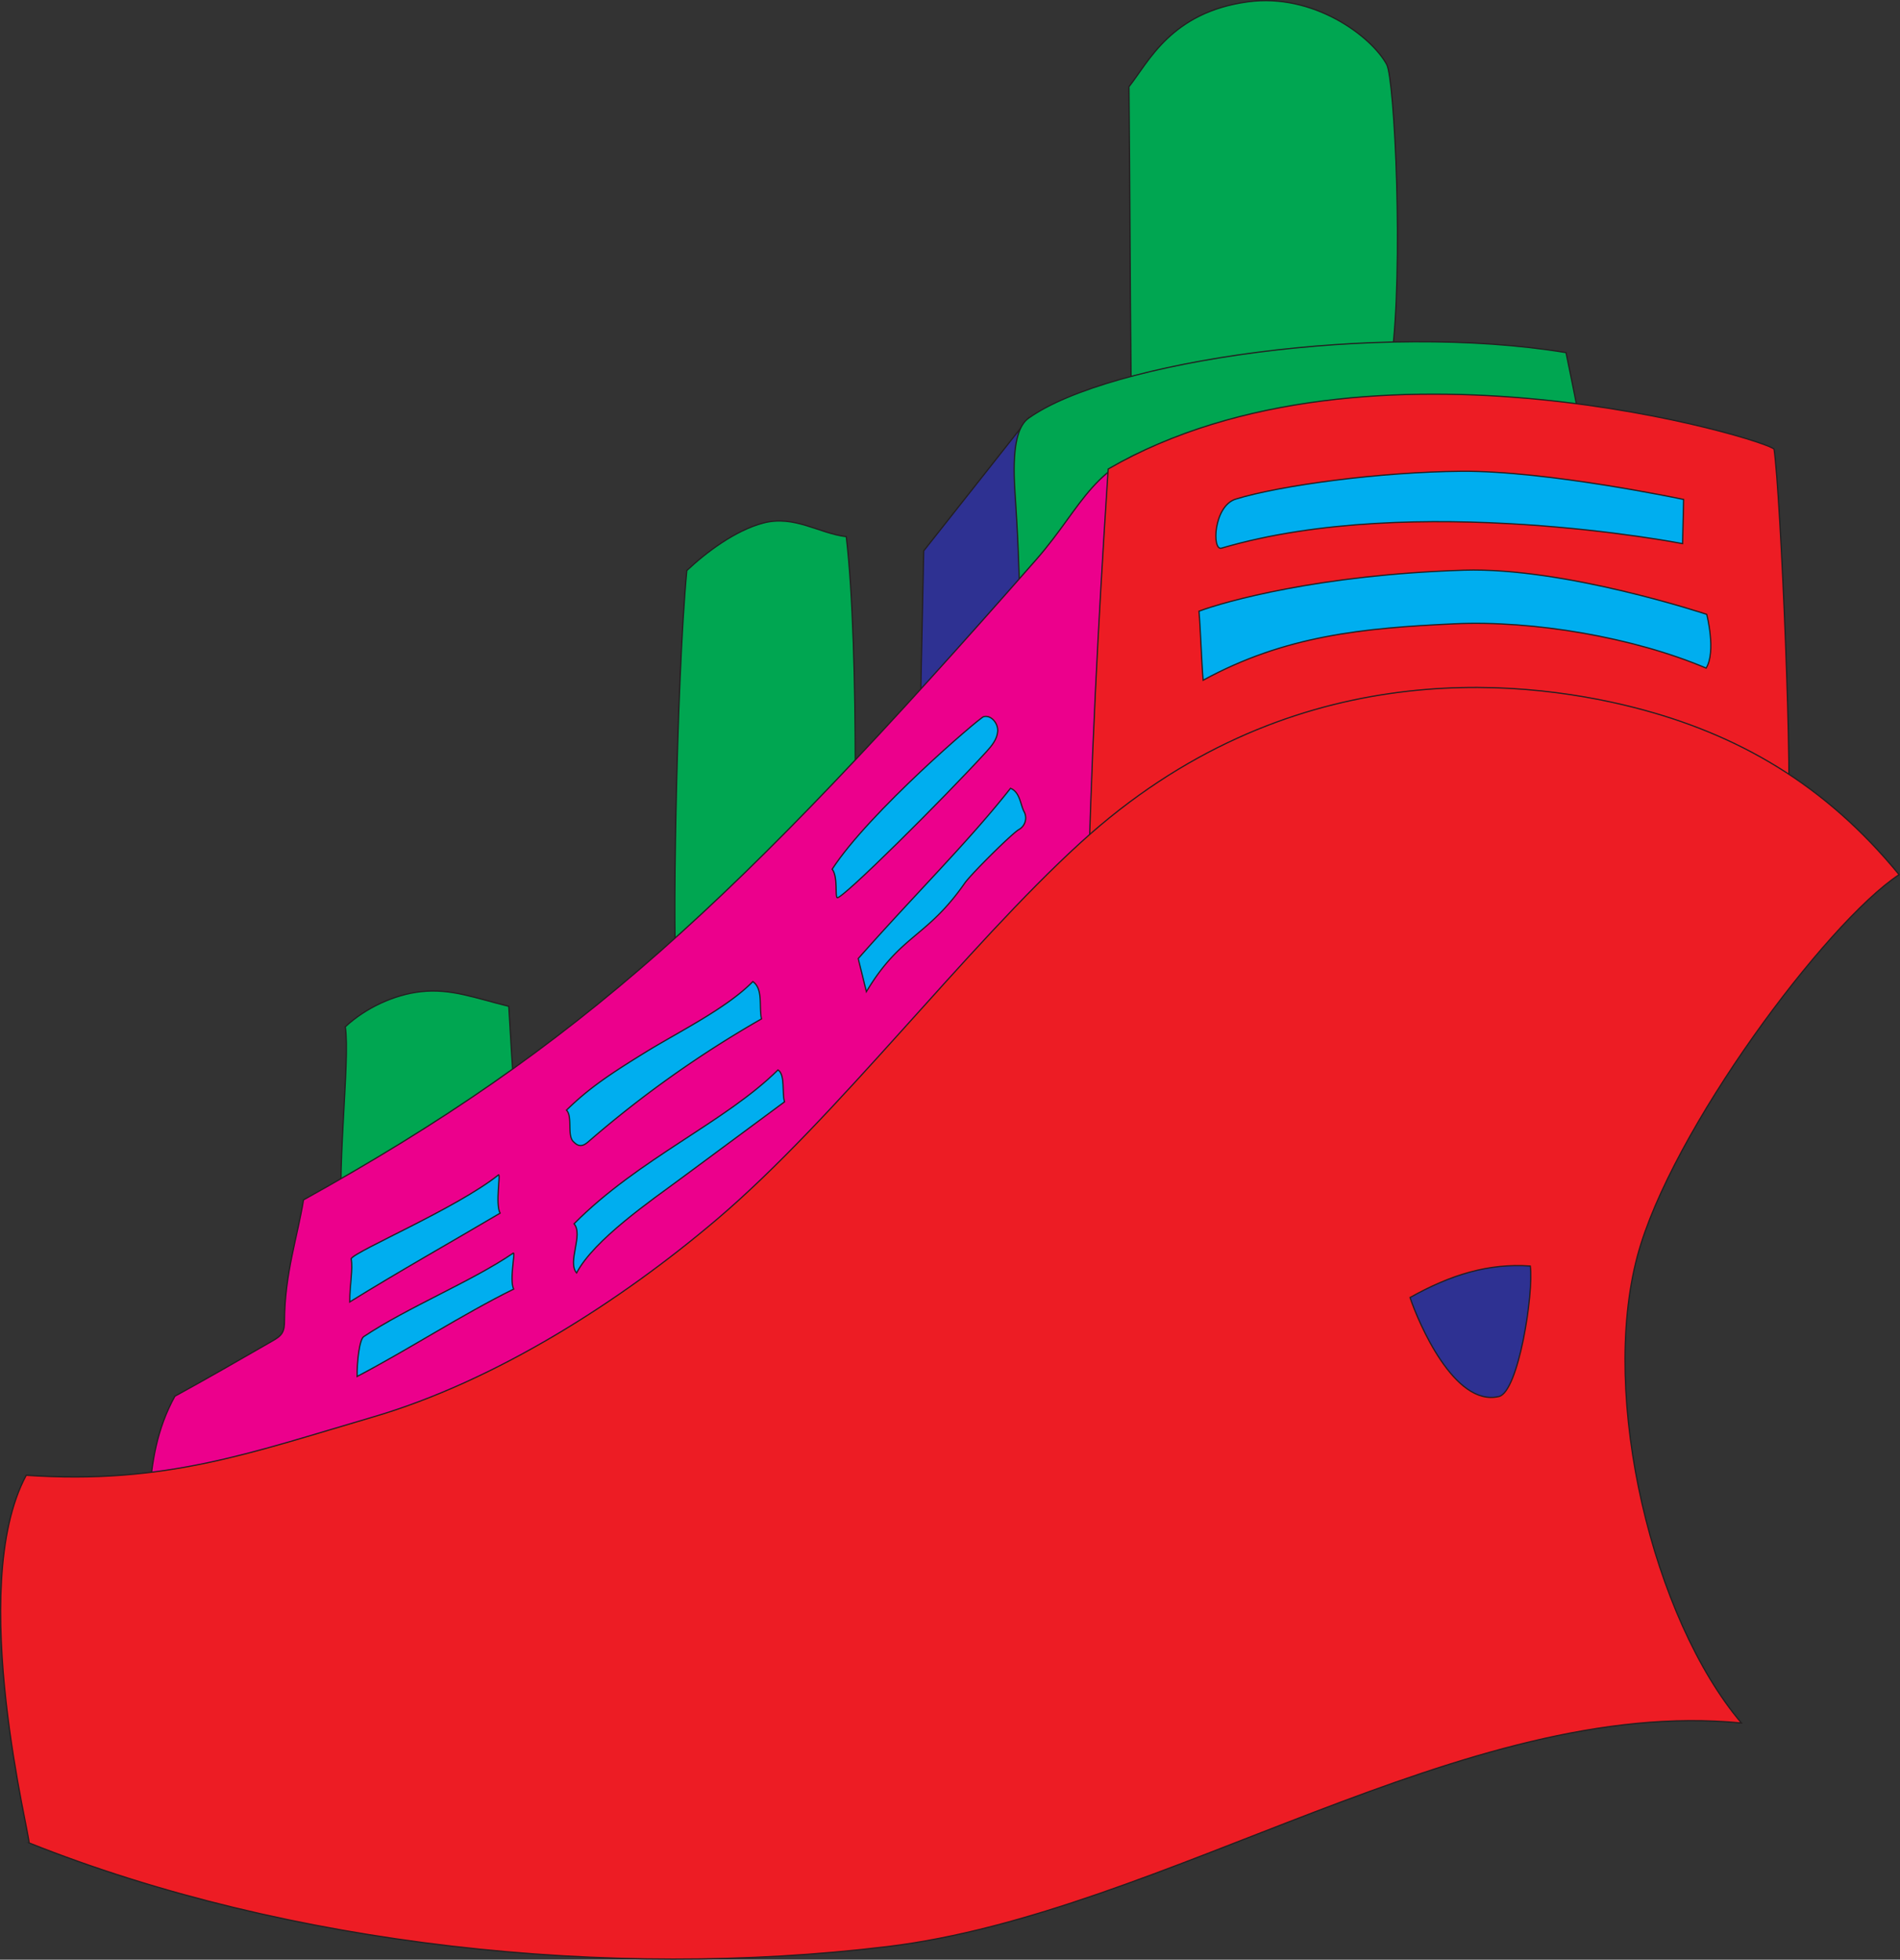 <svg id="Layer_1" data-name="Layer 1" xmlns="http://www.w3.org/2000/svg" width="1555.907" height="1604.826" viewBox="0 0 1555.907 1604.826">
  <rect x="0" y="0" width="1555.907" height="1604.826" fill="#333333" stroke="none"/>
  <g>
    <path d="M1005.169,1010.033c15.645-14.75,39.563-32.829,62.576-38.885,25.477-6.704,45.59,8.485,67.988,11.167,11.124,93.861,6.975,301.092,4.827,303.871-2.006,2.595-139.694,50.321-143.702,48.258C993.167,1332.543,996.296,1102.553,1005.169,1010.033Z" transform="translate(-442.72 -542.823)" style="fill: #00a651;stroke: #231f20;stroke-miterlimit: 10"/>
    <path d="M1525.879,1956.57l-28.409-11.622" transform="translate(-442.72 -542.823)" style="fill: #fff;stroke: #231f20;stroke-miterlimit: 10"/>
    <path d="M725.484,1383.686c16.43-15.371,40.086-26.392,62.019-28.78,24.804-2.7,44.249,5.291,71.842,11.995,7.473,127.007,0-13.605,7.269,108.414-32.381,4.494-111.719,69.999-142.957,80.452C717.281,1506.311,729.715,1412.563,725.484,1383.686Z" transform="translate(-442.72 -542.823)" style="fill: #00a651;stroke: #231f20;stroke-miterlimit: 10"/>
    <path d="M1519.066,1982.674a63.095,63.095,0,0,0-26.245-19.654" transform="translate(-442.72 -542.823)" style="fill: #fff;stroke: #231f20;stroke-miterlimit: 10"/>
    <polygon points="756.43 451.12 842.246 342.509 842.246 504.754 753.748 579.843 756.43 451.12" style="fill: #2e3192;stroke: #231f20;stroke-miterlimit: 10"/>
    <path d="M1367.216,613.852c.866,84.341.877,155.325,1.743,239.667,57.847,11.011,212.81-12.964,213.232-16.135,10.03-75.443,2.653-229.777-3.904-241.793-12.816-23.486-60.204-58.483-113.472-51.318C1401.589,552.777,1383.284,593.673,1367.216,613.852Z" transform="translate(-442.72 -542.823)" style="fill: #00a651;stroke: #231f20;stroke-miterlimit: 10"/>
    <path d="M1725.125,831.587c13.054,63.13,31.478,151.717,23.781,231.186-95.354-1.36-232.357,4.094-326.559,18.929-31.882,5.021-64.229,11.824-91.933,28.384s-50.342,44.589-52.75,76.774c.932-77.453,1.862-155-3.223-232.292-1.233-18.747-4.764-58.317,10.525-69.237C1350.668,838.401,1571.912,806.22,1725.125,831.587Z" transform="translate(-442.72 -542.823)" style="fill: #00a651;stroke: #231f20;stroke-miterlimit: 10"/>
    <path d="M1403.245,904.52c-66.23,16.192-72.693,51.828-112.212,96.854-246.941,281.349-372.76,398.008-599.76,524.052-4.731,29.567-15.375,60.317-15.58,98.959-.018,3.409-.153,6.989-1.871,9.933-1.743,2.986-4.873,4.841-7.87,6.567-26.883,15.479-53.767,30.958-80.006,45.321-29.499,53.286-17.398,110.249-26.097,165.374q445.677-199.37,894.886-390.717C1450.673,1384.663,1416.682,940.3,1403.245,904.52Z" transform="translate(-442.72 -542.823)" style="fill: #ec008c;stroke: #231f20;stroke-miterlimit: 10"/>
    <path d="M933.174,1491.703" transform="translate(-442.72 -542.823)" style="fill: #fff;stroke: #231f20;stroke-miterlimit: 10"/>
    <path d="M1895.509,910.808c-.978-6.522-330.932-107.874-545.287,16.09-8.463,129.175-13.962,238.876-17.187,368.288,83.999,18.595,163.074-45.857,247.915-60.129,102.303-17.21,222.984.467,325.287-16.743C1911.599,1195.073,1900.872,946.565,1895.509,910.808Z" transform="translate(-442.72 -542.823)" style="fill: #ed1c24;stroke: #231f20;stroke-miterlimit: 10"/>
    <path d="M912.811,1544.991c7.806,9.122-5.732,31.153,2.074,40.275,14.259-27.199,61.102-59.313,85.784-77.585l84.536-62.583c-2.286-6.818.72-22.311-5.393-26.099C1036.392,1461.932,965.799,1491.564,912.811,1544.991Z" transform="translate(-442.72 -542.823)" style="fill: #00aeef;stroke: #231f20;stroke-miterlimit: 10"/>
    <path d="M1145.515,1327.819l6.689,27.146c27.991-46.93,49.228-43.992,80.467-88.826,5.321-7.637,38.851-40.862,44.372-43.947a10.87,10.87,0,0,0,4.349-14.565c-3.092-5.694-3.355-16.174-11.177-19.258C1235.892,1232.051,1192.657,1274.398,1145.515,1327.819Z" transform="translate(-442.72 -542.823)" style="fill: #00aeef;stroke: #231f20;stroke-miterlimit: 10"/>
    <path d="M1124.182,1254.612c4.925,6.154,2.163,22.791,4.121,23.366,4.245,1.246,86.391-80.441,122.263-119.671,4.36-4.768,8.762-10.196,9.174-16.67s-5.363-13.573-11.578-11.899C1244.875,1130.622,1154.441,1207.953,1124.182,1254.612Z" transform="translate(-442.72 -542.823)" style="fill: #00aeef;stroke: #231f20;stroke-miterlimit: 10"/>
    <path d="M906.59,1451.964c5.217,5.082.378,20.607,5.595,25.689,1.505,1.467,3.2,3.024,5.394,3.259,2.78.298,5.207-1.607,7.237-3.371a890.694,890.694,0,0,1,141.504-100.34c-2.307-9.849,1.621-24.371-7.091-30.559-21.321,21.815-60.627,41.114-87.214,57.446C941.984,1422.535,924.873,1434.094,906.59,1451.964Z" transform="translate(-442.72 -542.823)" style="fill: #00aeef;stroke: #231f20;stroke-miterlimit: 10"/>
    <path d="M730.301,1573.55c1.577,9.067-1.183,20.894-1.183,35.48,38.254-23.805,84.331-49.779,123.124-72.723-4.083-7.337.62-32.893-1.308-31.353C816.985,1532.078,733.849,1567.242,730.301,1573.55Z" transform="translate(-442.72 -542.823)" style="fill: #00aeef;stroke: #231f20;stroke-miterlimit: 10"/>
    <path d="M1442.998,991.717c158.041-46.546,377.579-3.718,377.579-3.718l.854-36.167s-111.54-23.629-182.043-23.059c-66.315.537-148.091,11.49-184.734,22.779C1436.424,957.169,1435.062,994.055,1442.998,991.717Z" transform="translate(-442.72 -542.823)" style="fill: #00aeef;stroke: #231f20;stroke-miterlimit: 10"/>
    <path d="M1780.951,1122.216c-97.845-24.961-285.457-42.223-453.078,110.401-94.457,86.007-200.368,225.629-297.673,308.4-79.669,67.769-181.905,132.9-282.286,162.283s-170.081,55.4-283.716,47.652c-49.672,92.249,4.796,300.998,2.213,300.998,212.391,84.74,476.167,112.467,703.176,84.941s472.396-205.387,699.172-183.079c-72.313-85.226-116.217-266.007-85.226-382.224,27.398-102.743,154.631-273.08,214.355-312.494C1937.217,1184.955,1865.346,1143.747,1780.951,1122.216Z" transform="translate(-442.72 -542.823)" style="fill: #ed1c24;stroke: #231f20;stroke-miterlimit: 10"/>
    <path d="M1424.555,1043.347c1.184,13.204,2.227,43.322,3.411,56.525,67.069-36.652,131.344-42.791,205.779-46.195,64.547-2.952,146.666,11.022,206.142,36.273,8.316-13.702.466-44.02.466-44.02s-116.217-38.739-198.86-36.156C1522.901,1013.48,1445.216,1035.6,1424.555,1043.347Z" transform="translate(-442.72 -542.823)" style="fill: #00aeef;stroke: #231f20;stroke-miterlimit: 10"/>
    <path d="M1597.388,1605.379c33.522-18.772,64.362-28.158,98.478-25.788,2.93,22.261-9.653,103.033-25.66,106.864C1633.592,1695.217,1604.093,1625.492,1597.388,1605.379Z" transform="translate(-442.72 -542.823)" style="fill: #2e3192;stroke: #231f20;stroke-miterlimit: 10"/>
    <path d="M735.12,1670.053c42.124-22.058,85.583-50.468,128.198-71.562-3.654-8.175,1.804-30.938-.348-29.463-33.595,23.022-85.991,44.102-122.418,68.387C737.003,1639.78,735.032,1658.309,735.12,1670.053Z" transform="translate(-442.72 -542.823)" style="fill: #00aeef;stroke: #231f20;stroke-miterlimit: 10"/>
  </g>
</svg>
